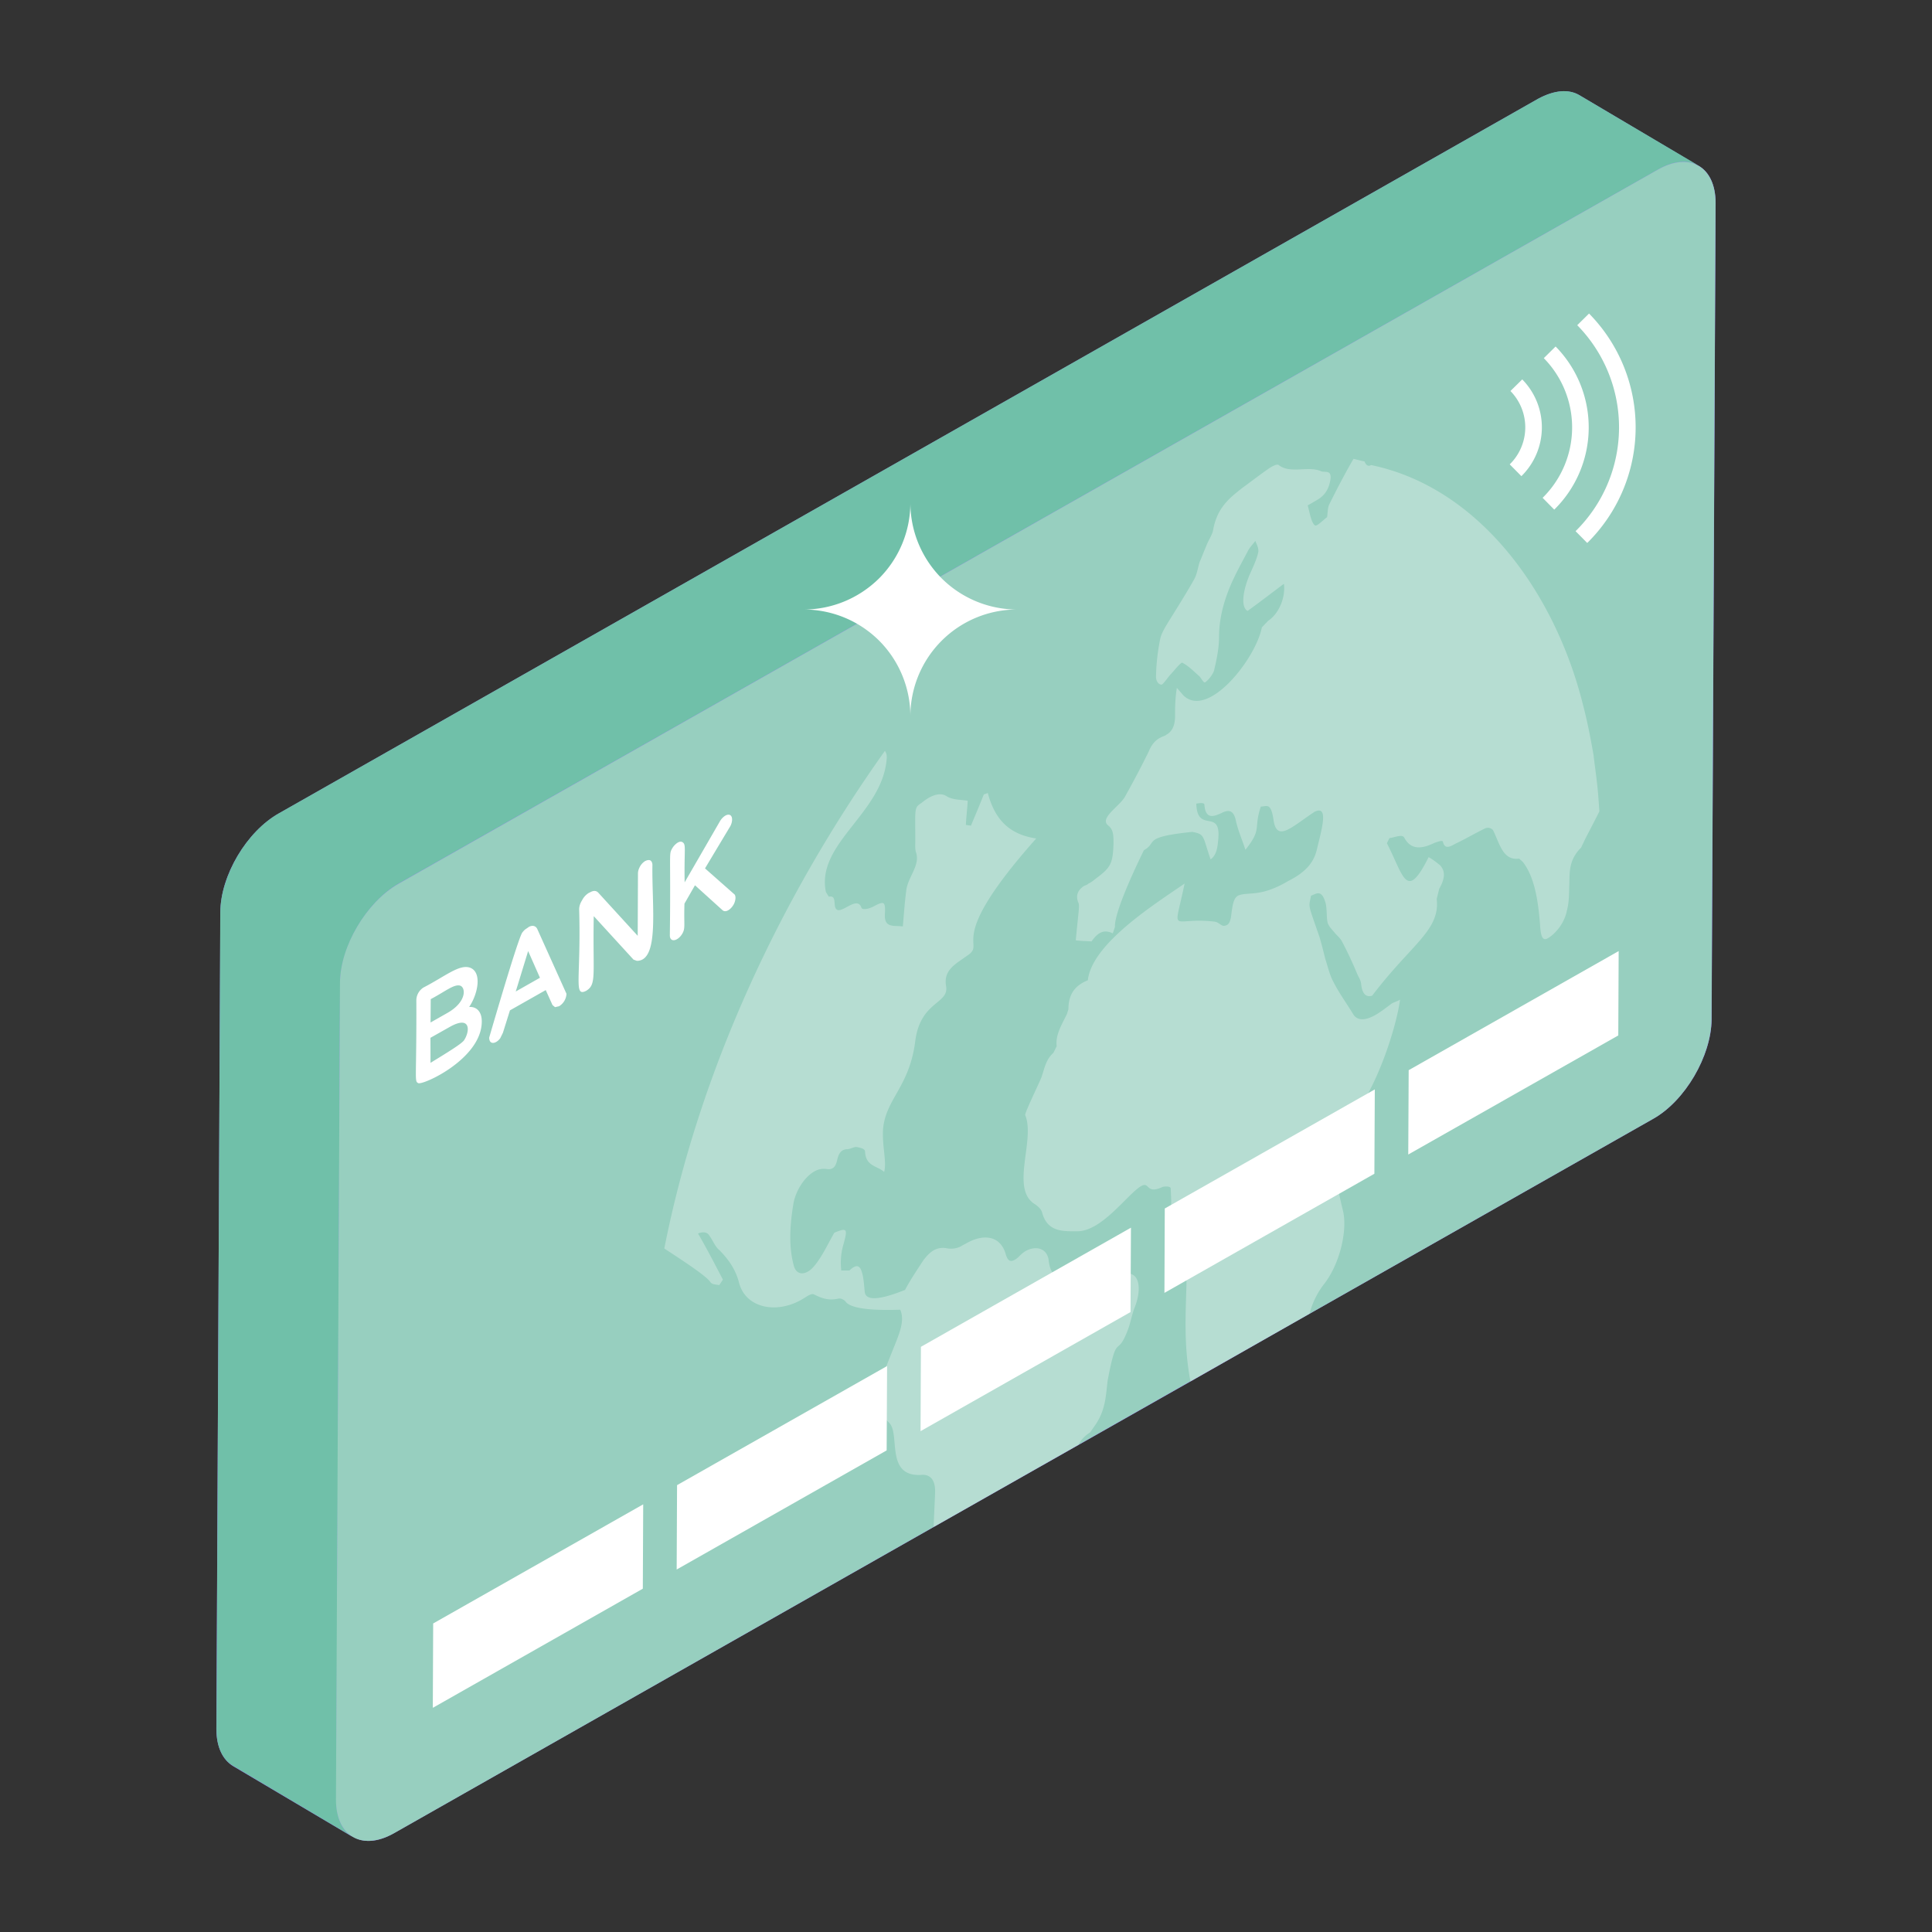 <svg width="90" height="90" fill="none" xmlns="http://www.w3.org/2000/svg"><rect width="100%" height="100%" fill="#333333" stroke="none"/><path d="M79.921 9.46l-.186 38.037c-.017 1.698-1.24 3.787-2.717 4.619L61.004 61.2l-5.552 3.158-5.213 2.955-6.742 3.82L18.347 85.4c-.797.458-1.51.458-2.003.102.034.034.051.05.085.068l-5.57-3.295c-.475-.288-.78-.883-.78-1.732l.186-38.038c0-1.715 1.223-3.77 2.734-4.618L71.652 4.603c.747-.408 1.426-.459 1.919-.17l5.468 3.243c.543.255.882.883.882 1.783z" fill="#986FF9"/><path d="M79.15 7.727c-.493-.288-1.179-.254-1.922.177L18.559 41.167c-1.489.864-2.703 2.927-2.717 4.637l-.176 38.028c-.007.856.273 1.448.766 1.737l-5.563-3.3c-.493-.288-.792-.88-.785-1.737l.177-38.027c.012-1.71 1.226-3.774 2.734-4.62l58.65-33.282c.763-.411 1.429-.464 1.921-.175l5.584 3.3z" fill="#70C0A9"/><path d="M79.917 9.46l-.187 38.03c-.017 1.708-1.229 3.79-2.715 4.627L43.491 71.133l-25.144 14.27c-1.501.836-2.697.135-2.697-1.572l.187-38.03c0-1.707 1.23-3.772 2.717-4.626L77.22 7.907c1.486-.854 2.698-.153 2.698 1.552z" fill="#97CFBF"/><path d="M47.383 28.393a4.971 4.971 0 00-4.974 4.976 4.99 4.99 0 00-1.453-3.522 4.984 4.984 0 00-3.52-1.454c1.372 0 2.618-.56 3.52-1.455a4.984 4.984 0 001.453-3.52c0 1.374.559 2.62 1.454 3.52a4.981 4.981 0 003.52 1.455z" fill="#fff"/><g opacity=".3" fill="#fff"><path d="M52.878 60.856c-.136.325-.187.649-.306 1.007-.548 1.507-.52.053-.973 2.442-.084.666-.084 1.331-.546 2.031l-.272.392c-.232.14-.42.341-.547.581l-6.741 3.824c.017-.546.05-1.076.068-1.621.017-.564-.223-.855-.668-.804-1.664.077-.946-1.901-1.467-2.423-.871-.87-.632-1.4.136-3.328.29-.735.615-1.401.375-1.946-1.058.034-2.304 0-2.559-.394-.085-.085-.222-.153-.341-.119-.462.102-.786-.034-1.128-.204-.068-.034-.187.017-.305.085-.155.102-.224.136-.276.17-1.21.683-2.611.358-2.902-.802-.17-.648-.51-1.093-.903-1.502-.222-.17-.324-.494-.513-.734-.102-.119-.271-.136-.494-.05.408.699.785 1.432 1.16 2.149l-.17.256c-.136-.034-.324-.017-.41-.136-.17-.273-1.212-.956-2.15-1.57 1.633-8.284 5.42-16.358 10.275-23.18.05.068.102.17.085.357-.187 2.556-3.298 3.94-2.833 6.215l.136.22c.238-.05.256.103.273.324.04.878 1.016-.505 1.247.19.05.119.356.05.547-.051.51-.274.579-.257.545.356-.034.65.409.513.837.564.05-.58.085-1.092.153-1.622.056-.67.67-1.198.462-1.825-.052-.136-.035-.375-.035-.564 0-1.508-.06-1.516.29-1.74.334-.28.814-.55 1.178-.308.271.17.648.153.973.204-.017.358-.068.752-.085 1.128l.237.034c.206-.496.411-.973.598-1.452l.187-.068c.326 1.23.992 1.929 2.255 2.117-4.432 4.986-2.21 4.816-3.243 5.478-.549.393-1.084.664-.956 1.401.147.836-1.187.685-1.434 2.542-.263 2.144-1.375 2.702-1.502 4.115-.05.808.181 1.52.05 1.997-.322-.289-.853-.255-.888-.94 0-.152-.237-.186-.39-.22-.104-.017-.275.085-.428.102a.47.47 0 00-.22.051c-.121.068-.206.204-.259.443-.05.223-.119.342-.22.394-.085.051-.187.051-.291.034a.872.872 0 00-.564.119c-.443.255-.87.888-.973 1.537-.17 1.058-.204 1.98.017 2.815.085.376.358.48.666.308.153-.085.307-.255.462-.477.288-.41.494-.855.767-1.332.615-.256.632-.187.41.598a3.05 3.05 0 00-.085 1.16h.375c.085-.068.136-.12.204-.153.205-.119.309 0 .377.22.085.257.102.598.136.923.05.53.99.271 1.878-.085.254-.48.546-.905.82-1.331.17-.24.34-.41.511-.513a.904.904 0 01.58-.102c.221.05.512.034.751-.12.085-.05.136-.067.187-.101.837-.479 1.606-.343 1.844.51.085.274.187.376.411.258.068-.034.153-.102.255-.206.085-.085.17-.153.256-.204.496-.275 1.007-.12 1.075.425.085.718.377.888.922.58.102-.067.393-.271.445-.305.815-.467 2.021.158 2.525.39.359.155.394.804.136 1.486z"/><path d="M74.506 37.796c-.204.409-.428.835-.649 1.263l-.203.425c-.583.582-.53 1.144-.549 1.725-.017.41 0 .803-.119 1.23-.05.305-.271.716-.477.922a1.566 1.566 0 01-.394.34c-.254.154-.34-.069-.373-.614-.087-1.145-.258-2.236-.804-2.936l-.17-.153c-.752.102-.904-.684-1.195-1.28-.05-.136-.24-.189-.375-.136-.428.204-.888.475-1.314.68-.257.12-.564.376-.668-.05-.017-.085-.238 0-.39.05-.634.308-1.111.325-1.418-.254-.102-.154-.427 0-.683.034l-.119.238c.786 1.523.902 2.734 1.945.649.188.102.36.239.53.375.203.222.29.53-.035 1.093l-.119.478c.167 1.47-1.171 2.09-3.005 4.506-.255.085-.459-.05-.511-.512-.017-.204-.102-.323-.17-.46a18.196 18.196 0 00-.718-1.537c-.085-.17-.204-.255-.323-.391l-.087-.104c-.102-.118-.22-.237-.271-.409-.053-.256-.02-.598-.087-.888-.195-.713-.467-.413-.683-.358-.108.594-.164.304.39 1.912.104.34.191.7.276 1.04.119.357.204.751.374 1.059.275.547.633 1.024.94 1.537.221.322.632.237 1.041 0 .204-.12.41-.274.615-.428.05-.034.085-.068.136-.102.136-.068.256-.102.375-.17-.17 1.273-1.042 4.002-2.15 5.393-.75.94-.99 1.724-.837 2.73.068.598.187 1.128.325 1.692.222.886-.12 2.423-.836 3.38a3.77 3.77 0 00-.717 1.432l-5.547 3.159c-.3-1.578-.235-2.931-.189-4.422.083-1.6-1.374-1.77-.801-3.294.136-.41.085-.87.068-1.28 0-.103-.257-.102-.376-.069-1.042.488-.361-.764-1.604.48-.671.668-1.53 1.587-2.373 1.587-.684 0-1.4.034-1.64-.888-.051-.153-.17-.256-.306-.358-1.209-.692.01-3.015-.479-4.166-.032-.097.717-1.618.768-1.793.136-.39.189-.785.547-1.109l.153-.306c-.068-.53.239-1.008.478-1.502l.068-.223c0-.67.282-1.1.905-1.348.187-1.742 3.26-3.634 4.507-4.507-.516 2.493-.664 1.54 1.383 1.774.283.036.319.294.597.155.085-.05.153-.17.187-.41.068-.563.119-.836.324-.955.466-.199 1.02.102 2.34-.683.895-.448 1.203-.934 1.332-1.469.204-.88.596-2.126-.136-1.74-.034.034-.07.05-.12.085-.965.657-1.609 1.285-1.76.307-.124-.871-.323-.649-.596-.649-.355 1.063.078 1.01-.718 2.014-.153-.477-.34-.886-.442-1.348-.086-.426-.275-.564-.65-.375-.426.204-.768.288-.819-.376 0-.102-.205-.084-.377-.05.04 1.414 1.143.2 1.026 1.621-.034.39-.068.768-.36.973-.385-1.109-.255-1.161-.852-1.28-2.386.248-1.587.489-2.254.852-.125.258-1.394 2.826-1.348 3.568l-.102.307c-.348-.16-.639-.129-.99.376-.256-.017-.479-.017-.735-.051.132-1.396.19-1.634.119-1.758-.136-.341-.017-.58.256-.77l.119-.05c.034-.017.07-.034.104-.068.118-.05.22-.136.324-.22.716-.53.803-.702.837-1.641 0-.357 0-.649-.24-.836-.461-.356.58-.923.802-1.399a45.23 45.23 0 001.077-2.05c.136-.34.322-.528.51-.631.069-.034.12-.068.188-.085.033-.017.086-.034.12-.068.29-.153.41-.46.41-.871 0-.39 0-.802.084-1.315l.31.359c1.154 1.1 3.367-1.715 3.65-3.176l.292-.305c.494-.325.819-1.077.734-1.724-.547.408-1.075.819-1.69 1.262-.29-.136-.273-.819.102-1.707.153-.34.325-.7.393-1.024.033-.186-.069-.358-.136-.53-.12.17-.274.308-.359.496-.273.511-.563 1.041-.786 1.554-.356.835-.545 1.639-.545 2.423 0 .496-.102 1.007-.222 1.52-.034.187-.255.477-.427.598-.068.034-.17-.172-.256-.274-.272-.239-.513-.495-.82-.648-.153.085-.374.39-.528.545-.136.153-.325.428-.41.479-.171.017-.29-.204-.273-.393a9.54 9.54 0 01.187-1.69c.034-.239.203-.529.358-.785.411-.666.837-1.332 1.23-2.031.135-.238.17-.53.254-.803.104-.238.207-.512.31-.751.101-.272.288-.53.322-.75.188-1.059.786-1.504 1.367-1.964.426-.307.837-.631 1.263-.922.221-.136.359-.187.426-.136.547.425 1.383.017 1.98.29.187.067.496-.086.427.393-.085.494-.306.768-.647.956-.172.102-.257.153-.411.238.102.358.153.769.324.922.034.034.068.017.136-.017.138-.085.343-.289.445-.358.034-.306.034-.46.102-.598.358-.717.718-1.416 1.127-2.116.153.034.323.085.511.119.068.17.17.255.308.17 5.05 1.05 8.586 5.958 9.883 11.216.188.716.341 1.5.479 2.287.05.443.119.905.17 1.382.05.427.07.819.103 1.247z"/></g><path d="M21.855 46.909c.41-.605.605-1.602.058-1.824-.498-.194-1.163.39-2.184.917a.713.713 0 00-.334.58c.015 3.7-.099 3.779.081 3.87.17.138 2.955-1.11 2.967-2.857.005-.494-.269-.71-.588-.686zm-1.8 2.603l-.003-1.167.905-.51c.992-.556.939.215.655.633-.134.174-.796.577-1.558 1.044h.001zm.01-2.968c.688-.364 1.084-.708 1.369-.629.267.084.318.756-.593 1.272l-.784.445.008-1.088zm4.962-3.271c-.066-.136-.212-.192-.395-.092-.17.128-.167.09-.31.272-.173.306-.852 2.547-1.533 4.88-.002.355.32.3.516.028l.124-.253.326-1.041 1.668-.945.314.697.119.098.187-.042a.72.72 0 00.346-.58l-1.362-3.022zm-1.002 2.916l.578-1.885.55 1.244-1.128.64zm5.642-1.43l-.155-.056-1.853-2.026c-.05 2.771.146 3.174-.356 3.481-.595.292-.231-.56-.323-3.794 0-.142.046-.285.136-.427a.86.86 0 01.309-.34l.068-.032c.153-.085.273-.085.373.015l1.841 2.014.012-2.902c0-.11.034-.22.102-.34a.696.696 0 01.231-.24c.088-.043.177-.065.243-.031.066.044.098.122.097.22-.031 1.902.34 4.466-.726 4.458zm4.503-2.615c-.107.195-.35.394-.508.26l-1.287-1.164-.49.854c-.035 1.024.057 1.143-.111 1.417-.197.324-.574.42-.57.05.05-3.99-.062-3.733.118-4.054.095-.158.323-.374.476-.272.175.119.068.302.095 1.868l1.637-2.833c.09-.163.302-.375.475-.305.153.078.102.368.017.518l-1.18 1.97 1.343 1.186c.133.08.068.372-.015.505zm39.77-16.85l-.544-.55a6.789 6.789 0 00.078-9.595l.55-.543a7.56 7.56 0 01-.084 10.687z" fill="#fff"/><path d="M72.403 23.74l-.542-.55a4.602 4.602 0 00.055-6.506l.55-.543a5.374 5.374 0 01-.063 7.599z" fill="#fff"/><path d="M70.873 22.182l-.544-.55a2.417 2.417 0 00.033-3.417l.55-.541a3.187 3.187 0 01-.04 4.508zm-40.91 47.896l-.018 3.929-9.783 5.55.017-3.93 9.785-5.55zm11.361-6.443l-.02 3.93-9.782 5.549.018-3.931 9.784-5.548zm11.36-6.444l-.02 3.93-9.781 5.548.017-3.929 9.784-5.55zm11.36-6.443l-.02 3.93-9.78 5.549.016-3.931 9.785-5.548zm11.36-6.443l-.018 3.93-9.784 5.547.02-3.929 9.781-5.548z" fill="#fff"/></svg>